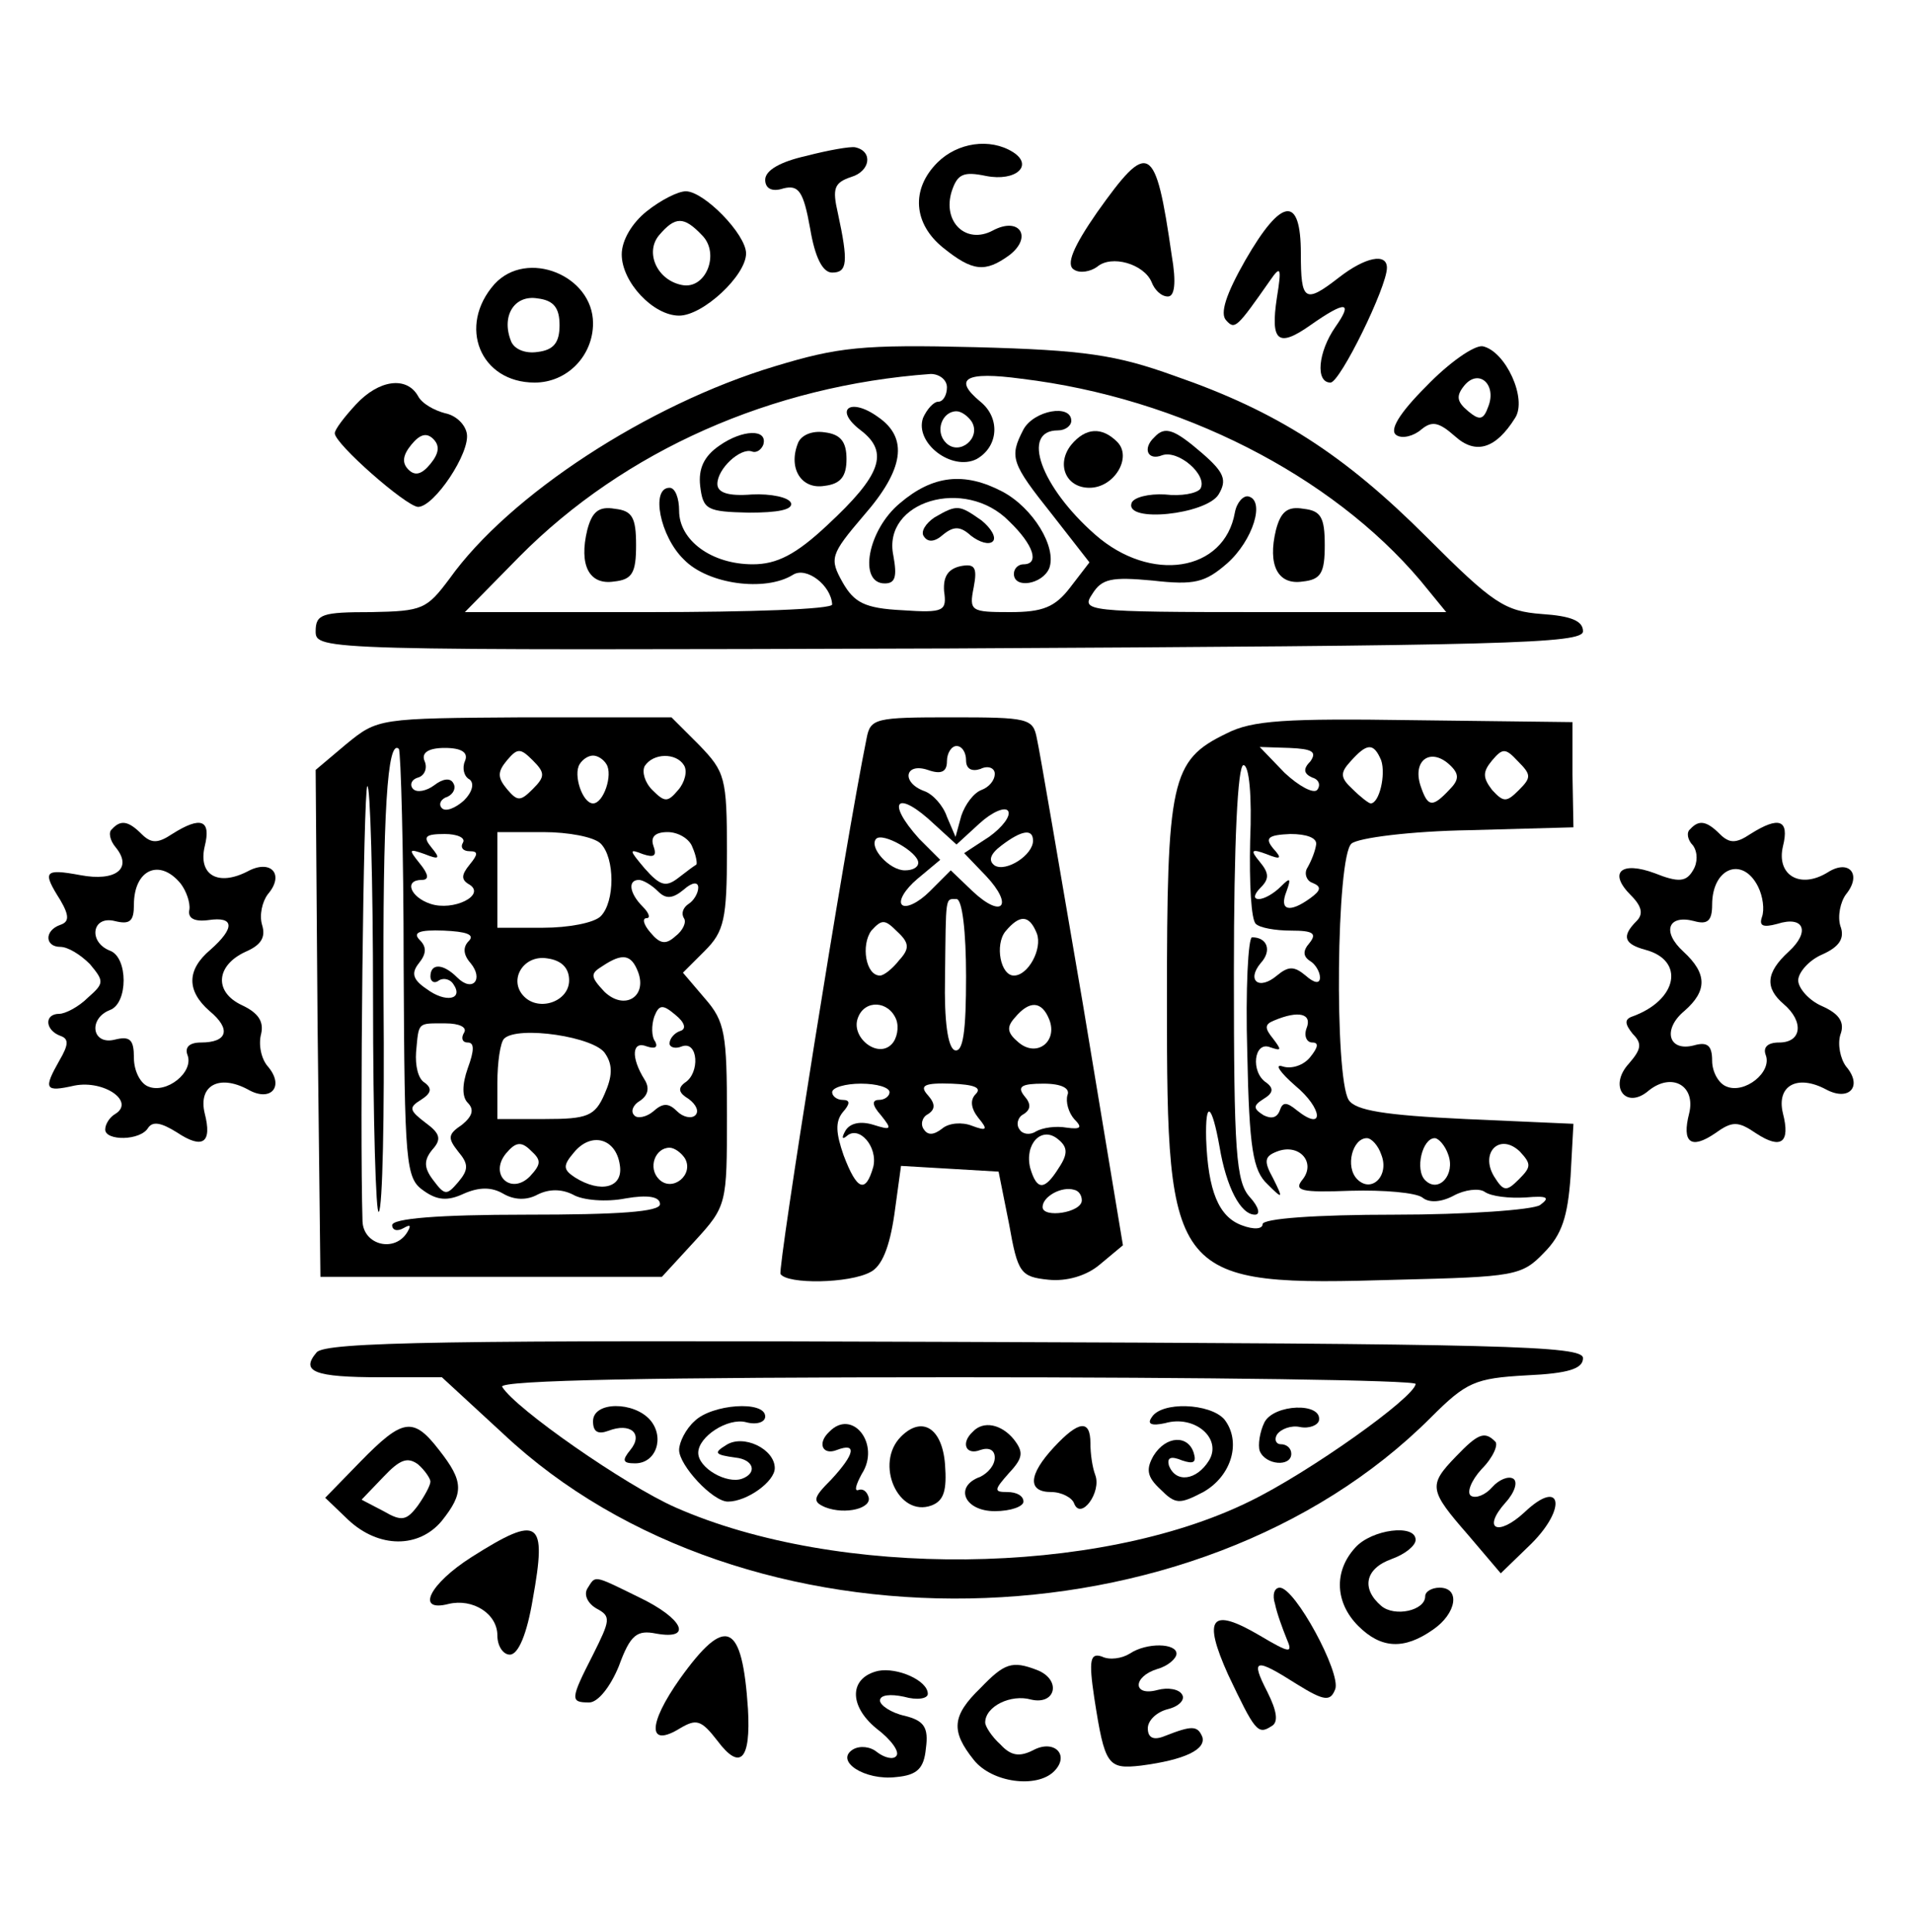 <?xml version="1.0" standalone="no"?>
<!DOCTYPE svg PUBLIC "-//W3C//DTD SVG 20010904//EN"
 "http://www.w3.org/TR/2001/REC-SVG-20010904/DTD/svg10.dtd">
<svg version="1.0" xmlns="http://www.w3.org/2000/svg"
 width="200pt" height="202pt" viewBox="0 0 200 202"
 preserveAspectRatio="xMidYMid meet">
<g transform="translate(0,202) scale(0.1,-0.1)"
fill="#000000" stroke="none">
<path d="M843 1857 c-27 -6 -43 -15 -43 -25 0 -9 7 -13 19 -9 16 4 21 -3 28
-42 5 -30 13 -46 23 -46 16 0 17 11 6 62 -6 26 -4 32 14 38 20 6 23 27 4 31
-5 1 -28 -3 -51 -9z"/>
<path d="M980 1850 c-28 -28 -25 -64 6 -89 31 -25 44 -26 69 -8 25 19 11 41
-17 26 -28 -15 -53 9 -43 41 6 18 12 21 36 16 31 -6 50 11 28 25 -24 15 -58
10 -79 -11z"/>
<path d="M1147 1798 c-25 -36 -33 -55 -24 -60 6 -4 17 -2 24 3 15 13 49 3 57
-16 3 -8 10 -15 17 -15 7 0 9 14 4 43 -17 118 -24 121 -78 45z"/>
<path d="M676 1799 c-15 -12 -26 -30 -26 -45 0 -29 33 -64 60 -64 25 0 70 42
70 65 0 20 -44 65 -63 65 -8 0 -26 -9 -41 -21z m58 -25 c19 -19 4 -57 -21 -52
-26 5 -39 34 -24 52 17 20 26 20 45 0z"/>
<path d="M1302 1748 c-20 -35 -27 -56 -20 -63 9 -10 11 -8 46 42 11 16 12 13
7 -18 -7 -46 1 -53 35 -29 37 26 45 25 26 -2 -18 -26 -21 -58 -5 -58 10 0 59
100 59 120 0 16 -23 11 -50 -10 -36 -28 -40 -25 -40 25 0 61 -20 59 -58 -7z"/>
<path d="M517 1723 c-39 -44 -15 -103 42 -103 34 0 61 28 61 62 0 50 -69 78
-103 41z m68 -43 c0 -18 -6 -26 -23 -28 -13 -2 -25 3 -28 12 -10 26 4 48 28
44 17 -2 23 -10 23 -28z"/>
<path d="M810 1637 c-133 -40 -278 -135 -340 -222 -24 -32 -28 -34 -82 -35
-51 0 -58 -2 -58 -20 0 -20 5 -20 663 -18 581 3 662 5 662 18 0 11 -13 16 -43
18 -39 3 -51 11 -120 80 -87 87 -157 132 -264 169 -61 22 -94 27 -208 30 -119
3 -144 0 -210 -20z m180 -22 c0 -8 -4 -15 -9 -15 -5 0 -12 -8 -16 -17 -9 -26
30 -56 56 -43 23 13 25 43 4 60 -29 24 -16 32 43 24 166 -20 324 -101 417
-211 l27 -33 -191 0 c-186 0 -191 1 -179 19 10 16 20 18 63 14 44 -5 55 -2 78
18 27 24 40 66 22 70 -5 1 -12 -6 -14 -17 -11 -62 -88 -74 -146 -23 -57 50
-78 109 -39 109 8 0 14 5 14 10 0 18 -39 11 -50 -9 -15 -29 -13 -35 30 -89
l39 -50 -20 -26 c-16 -21 -29 -26 -63 -26 -41 0 -43 1 -38 26 4 21 1 25 -14
22 -13 -3 -18 -11 -17 -26 3 -21 0 -23 -44 -20 -39 2 -50 8 -62 29 -14 25 -13
29 22 70 42 48 47 81 15 103 -29 21 -47 8 -18 -14 30 -23 21 -47 -35 -99 -33
-31 -53 -41 -78 -41 -43 0 -77 25 -77 56 0 13 -4 24 -10 24 -20 0 -10 -51 15
-75 25 -26 85 -34 114 -16 14 9 40 -11 41 -31 0 -5 -86 -8 -192 -8 l-192 0 57
58 c110 111 264 179 430 191 9 0 17 -6 17 -14z m26 -36 c10 -17 -13 -36 -27
-22 -12 12 -4 33 11 33 5 0 12 -5 16 -11z"/>
<path d="M752 1554 c-16 -11 -22 -24 -20 -42 3 -25 7 -27 51 -28 30 0 46 3 44
10 -2 6 -21 10 -41 9 -25 -2 -36 2 -36 11 0 16 24 38 36 34 5 -2 10 2 12 7 5
17 -22 16 -46 -1z"/>
<path d="M834 1556 c-10 -26 4 -48 28 -44 17 2 23 10 23 28 0 18 -6 26 -23 28
-13 2 -25 -3 -28 -12z"/>
<path d="M1120 1555 c-16 -20 -6 -45 19 -45 26 0 45 32 29 48 -16 16 -33 15
-48 -3z"/>
<path d="M1207 1563 c-13 -12 -7 -25 8 -19 17 6 48 -21 40 -35 -4 -5 -20 -8
-37 -6 -17 1 -33 -3 -35 -9 -7 -21 78 -12 91 9 9 15 6 23 -17 43 -29 25 -39
29 -50 17z"/>
<path d="M941 1494 c-34 -28 -44 -84 -16 -84 11 0 13 7 9 29 -12 57 75 83 121
36 26 -25 32 -45 15 -45 -5 0 -10 -4 -10 -10 0 -16 30 -11 37 6 8 22 -17 63
-49 80 -40 21 -73 17 -107 -12z"/>
<path d="M614 1466 c-9 -37 2 -58 28 -54 19 2 23 9 23 38 0 29 -4 36 -22 38
-17 3 -24 -3 -29 -22z"/>
<path d="M977 1479 c-9 -6 -15 -15 -11 -20 4 -6 11 -6 20 2 11 9 18 9 29 -1 9
-7 19 -10 23 -6 4 4 -2 14 -12 22 -23 16 -25 17 -49 3z"/>
<path d="M1334 1466 c-9 -37 2 -58 28 -54 19 2 23 9 23 38 0 29 -4 36 -22 38
-17 3 -24 -3 -29 -22z"/>
<path d="M1491 1616 c-28 -28 -39 -46 -31 -51 6 -4 18 -1 26 6 11 9 18 8 35
-7 22 -20 43 -13 63 19 13 20 -10 70 -34 75 -9 1 -35 -17 -59 -42z m65 -21
c-5 -14 -9 -15 -21 -5 -12 10 -13 16 -4 27 15 18 34 1 25 -22z"/>
<path d="M372 1597 c-12 -13 -22 -26 -22 -30 0 -11 74 -76 87 -77 17 0 55 57
51 77 -2 10 -12 19 -23 21 -11 3 -24 10 -28 18 -12 21 -41 17 -65 -9z m78 -62
c-9 -11 -16 -13 -23 -6 -7 7 -6 15 3 26 9 11 16 13 23 6 7 -7 6 -15 -3 -26z"/>
<path d="M362 1242 l-32 -27 2 -265 3 -265 178 0 179 0 34 37 c34 37 34 39 34
132 0 85 -2 98 -23 122 l-23 27 23 23 c20 20 23 33 23 104 0 77 -2 83 -29 111
l-29 29 -154 0 c-152 -1 -153 -1 -186 -28z m60 -232 c1 -208 2 -222 21 -235
14 -10 25 -11 42 -3 16 7 29 7 41 0 12 -7 25 -7 36 -1 12 6 25 6 37 0 10 -6
35 -8 55 -4 23 4 36 2 36 -6 0 -8 -43 -11 -140 -11 -92 0 -140 -4 -140 -11 0
-5 5 -7 12 -3 7 4 8 3 4 -4 -13 -22 -46 -14 -47 11 -3 99 1 450 5 455 3 3 6
-97 6 -223 0 -126 3 -226 6 -222 4 3 6 102 5 219 -1 199 4 276 16 265 2 -3 5
-105 5 -227z m64 214 c-3 -7 -1 -16 5 -19 5 -4 3 -13 -6 -22 -9 -8 -19 -12
-23 -8 -4 4 -1 10 6 12 6 3 9 9 6 14 -3 6 -11 5 -20 -2 -8 -6 -18 -8 -22 -4
-4 4 -2 10 5 12 7 2 10 10 7 17 -4 9 4 14 21 14 18 0 25 -5 21 -14z m71 -29
c-13 -13 -16 -13 -27 0 -10 12 -10 18 0 30 11 13 14 13 27 0 13 -13 13 -17 0
-30z m77 26 c7 -11 -3 -41 -14 -41 -11 0 -21 30 -14 41 3 5 9 9 14 9 5 0 11
-4 14 -9z m81 -1 c4 -6 1 -18 -6 -26 -11 -13 -14 -13 -27 0 -8 8 -11 19 -8 25
9 14 33 14 41 1z m-231 -81 c-3 -5 0 -9 7 -9 9 0 9 -3 0 -14 -9 -11 -9 -16 0
-21 17 -11 -17 -28 -41 -20 -21 7 -28 25 -9 25 8 0 7 6 -2 17 -12 15 -12 16 5
10 15 -6 17 -5 7 7 -9 11 -7 14 14 14 13 0 22 -4 19 -9z m144 -1 c15 -15 15
-61 0 -76 -7 -7 -34 -12 -60 -12 l-48 0 0 50 0 50 48 0 c26 0 53 -5 60 -12z
m96 -4 c4 -9 5 -17 4 -18 -2 -1 -10 -7 -19 -14 -13 -10 -19 -8 -35 10 -16 19
-17 21 -2 15 12 -4 15 -2 11 9 -3 9 2 14 15 14 11 0 23 -7 26 -16z m-36 -46
c8 -8 15 -8 27 2 9 8 15 8 15 2 0 -6 -5 -14 -10 -17 -6 -4 -8 -10 -5 -15 3 -4
-1 -13 -9 -19 -10 -9 -16 -8 -26 4 -7 8 -9 15 -4 15 4 0 3 5 -4 12 -14 14 -16
28 -4 28 4 0 13 -5 20 -12z m-198 -52 c-6 -6 -6 -14 2 -23 14 -17 2 -31 -14
-15 -15 15 -28 15 -28 1 0 -5 4 -8 9 -4 5 3 12 1 15 -4 11 -16 -8 -20 -28 -5
-15 10 -16 17 -8 27 8 10 8 17 1 24 -8 8 -1 11 25 10 23 -1 33 -4 26 -11z
m105 -41 c0 -22 -31 -33 -47 -17 -17 17 -1 44 24 40 15 -2 23 -10 23 -23z m72
9 c10 -26 -14 -41 -35 -21 -15 16 -15 19 -2 27 21 14 30 12 37 -6z m44 -62
c-6 -2 -11 -8 -11 -13 0 -4 6 -6 13 -3 17 6 19 -28 3 -38 -8 -6 -6 -11 4 -17
8 -6 11 -13 7 -17 -4 -4 -13 -2 -19 4 -9 9 -15 9 -25 0 -7 -6 -17 -8 -20 -4
-4 4 -1 11 6 15 9 6 10 14 5 22 -15 24 -13 41 2 35 9 -3 12 -1 9 5 -4 5 -4 17
-1 26 5 13 9 13 22 2 10 -8 12 -15 5 -17z m-226 -2 c-3 -5 -2 -10 4 -10 7 0 7
-8 0 -27 -6 -17 -6 -30 0 -36 7 -7 5 -14 -6 -23 -15 -10 -15 -14 -4 -28 11
-13 11 -19 0 -32 -12 -14 -14 -14 -26 2 -10 13 -10 21 -1 32 10 11 8 17 -7 28
-17 13 -18 16 -5 24 11 7 12 12 4 18 -7 4 -10 18 -9 32 3 32 1 30 31 30 14 0
23 -4 19 -10z m148 -22 c8 -12 7 -24 -1 -42 -10 -23 -18 -26 -62 -26 l-50 0 0
38 c0 21 3 42 7 46 14 14 96 2 106 -16z m-79 -128 c-20 -20 -43 2 -25 24 10
12 16 13 26 3 11 -10 11 -14 -1 -27z m94 12 c4 -24 -20 -30 -47 -13 -12 8 -13
12 -1 26 18 22 44 15 48 -13z m68 7 c10 -17 -13 -36 -27 -22 -12 12 -4 33 11
33 5 0 12 -5 16 -11z"/>
<path d="M906 1248 c-23 -113 -93 -554 -90 -560 7 -11 72 -10 94 2 12 6 20 26
25 60 l7 51 51 -3 51 -3 11 -55 c9 -51 12 -55 41 -58 19 -2 40 4 54 16 l24 20
-42 253 c-24 140 -45 264 -48 277 -4 21 -9 22 -89 22 -80 0 -85 -1 -89 -22z
m104 -23 c0 -9 6 -12 15 -9 8 4 15 1 15 -5 0 -7 -6 -14 -14 -17 -8 -3 -17 -15
-21 -27 l-6 -22 -9 21 c-4 12 -15 24 -24 27 -24 9 -20 30 4 22 14 -5 20 -2 20
9 0 9 5 16 10 16 6 0 10 -7 10 -15z m-33 -67 l23 -21 24 22 c13 12 27 18 30
13 3 -5 -6 -17 -20 -27 l-26 -17 23 -24 c29 -31 17 -45 -14 -16 l-23 22 -22
-22 c-12 -12 -25 -18 -29 -14 -4 4 3 16 16 27 l24 20 -22 22 c-36 40 -23 52
16 15z m-17 -40 c0 -5 -6 -8 -14 -8 -16 0 -38 24 -30 33 7 7 44 -14 44 -25z
m120 23 c0 -15 -28 -33 -40 -26 -7 5 -5 12 7 21 21 16 33 18 33 5z m-70 -142
c0 -57 -3 -80 -12 -77 -7 3 -11 30 -10 76 1 87 0 82 12 82 6 0 10 -34 10 -81z
m-70 17 c-7 -9 -16 -16 -20 -16 -15 0 -20 32 -9 47 11 12 14 12 27 -1 13 -12
13 -18 2 -30z m144 28 c6 -16 -9 -44 -24 -44 -14 0 -20 32 -9 46 15 18 25 18
33 -2z m-147 -90 c3 -8 1 -20 -5 -26 -15 -15 -43 8 -35 28 7 19 32 18 40 -2z
m160 0 c9 -23 -13 -40 -32 -24 -12 10 -13 16 -4 26 15 18 28 18 36 -2z m-167
-76 c0 -4 -5 -8 -11 -8 -8 0 -7 -6 2 -16 12 -15 11 -16 -8 -10 -13 4 -24 2
-29 -6 -4 -7 -4 -10 1 -6 13 12 33 -11 28 -32 -8 -28 -17 -25 -31 12 -8 23 -9
35 -1 45 8 9 8 13 0 13 -6 0 -11 4 -11 8 0 5 14 9 30 9 17 0 30 -4 30 -9z m90
-2 c-6 -6 -5 -15 3 -25 10 -12 9 -14 -7 -8 -10 4 -24 3 -31 -3 -9 -7 -15 -7
-19 -1 -4 5 -2 13 4 16 8 5 8 11 0 20 -9 10 -4 13 25 12 23 -1 32 -4 25 -11z
m96 -1 c-2 -7 1 -18 7 -25 9 -9 7 -11 -8 -9 -11 2 -25 0 -32 -4 -6 -4 -14 -3
-17 2 -4 5 -2 13 4 16 8 5 8 11 1 19 -8 10 -3 13 20 13 19 0 28 -5 25 -12z
m-9 -76 c-15 -24 -23 -24 -30 0 -6 25 12 44 29 30 10 -8 11 -15 1 -30z m24
-34 c0 -13 -41 -19 -41 -7 0 11 20 22 33 18 5 -1 8 -6 8 -11z"/>
<path d="M1282 1253 c-58 -28 -62 -49 -62 -280 0 -293 4 -298 242 -291 121 3
129 4 152 28 19 19 25 38 28 80 l3 55 -113 5 c-85 4 -115 9 -122 20 -15 24
-13 255 3 268 7 6 62 13 123 14 l109 3 -1 55 0 55 -165 2 c-135 2 -170 0 -197
-14z m88 -29 c-8 -8 -7 -13 2 -17 7 -2 9 -8 5 -13 -4 -4 -19 4 -34 18 l-26 27
31 -1 c24 -1 29 -4 22 -14z m74 1 c5 -15 -2 -45 -11 -45 -2 0 -11 7 -19 15
-13 12 -13 17 -2 29 17 19 24 20 32 1z m144 -31 c-13 -13 -16 -13 -28 0 -10
13 -10 19 0 31 11 13 14 13 27 -1 14 -14 14 -17 1 -30z m-71 25 c9 -9 8 -15
-2 -25 -17 -18 -22 -18 -29 2 -11 29 10 44 31 23z m-210 -78 c-1 -44 1 -83 6
-87 4 -4 20 -7 37 -7 23 0 27 -3 19 -13 -7 -8 -7 -14 1 -19 5 -3 10 -11 10
-17 0 -7 -6 -6 -15 2 -12 10 -18 10 -30 0 -19 -16 -32 -5 -17 13 12 13 7 27
-9 27 -4 0 -7 -54 -5 -121 2 -100 6 -123 21 -137 16 -16 17 -16 6 6 -10 18 -9
23 4 28 23 9 41 -11 27 -29 -10 -12 -2 -14 50 -12 35 1 68 -2 75 -7 7 -6 20
-5 33 2 11 6 26 8 32 4 7 -5 26 -7 43 -6 23 2 26 0 15 -8 -8 -5 -77 -10 -152
-10 -82 0 -138 -4 -138 -10 0 -5 -9 -6 -22 -1 -24 9 -35 36 -37 90 -1 42 6 37
14 -8 7 -42 22 -71 37 -71 6 0 4 8 -5 18 -15 16 -17 48 -17 235 0 137 4 217
10 217 6 0 9 -32 7 -79z m69 -4 c-1 -7 -5 -17 -9 -24 -4 -6 -1 -14 5 -16 10
-4 9 -8 -2 -16 -22 -16 -33 -13 -25 7 5 14 4 15 -6 5 -7 -7 -17 -13 -23 -13
-6 0 -5 5 2 12 9 9 9 15 -1 27 -10 12 -9 14 7 8 15 -6 17 -5 7 6 -9 11 -5 14
18 15 17 0 28 -4 27 -11z m-10 -192 c-3 -8 0 -15 6 -15 7 0 6 -5 -2 -15 -7 -9
-20 -13 -29 -10 -9 3 -3 -6 13 -20 29 -24 31 -49 2 -26 -11 9 -15 9 -18 0 -3
-8 -9 -9 -17 -5 -11 7 -11 10 0 17 10 6 11 11 3 17 -17 11 -13 44 4 37 12 -4
12 -3 3 9 -9 11 -9 15 1 19 26 11 40 7 34 -8z m78 -132 c9 -22 -10 -41 -25
-26 -13 13 -5 43 10 43 5 0 12 -8 15 -17z m70 0 c8 -21 -10 -41 -24 -27 -11
11 -3 44 10 44 4 0 11 -8 14 -17z m74 -26 c-13 -13 -16 -13 -26 3 -15 25 6 46
27 26 12 -13 12 -16 -1 -29z"/>
<path d="M117 1153 c-4 -3 -2 -12 4 -19 18 -22 0 -36 -37 -29 -38 7 -40 4 -21
-26 10 -17 9 -23 0 -26 -17 -6 -16 -23 0 -23 8 0 21 -8 31 -18 15 -18 15 -20
-2 -35 -10 -10 -24 -17 -30 -17 -16 0 -15 -17 1 -23 9 -3 9 -9 -1 -26 -17 -30
-15 -33 16 -26 31 6 64 -17 42 -30 -5 -3 -10 -10 -10 -16 0 -12 37 -12 45 2 5
7 14 5 30 -5 27 -18 37 -11 29 20 -7 29 15 41 45 25 24 -14 39 3 21 24 -7 8
-10 23 -7 34 3 13 -3 22 -20 30 -30 14 -27 42 4 56 16 7 21 15 17 28 -3 10 0
24 6 32 18 21 3 37 -21 24 -31 -16 -52 -4 -45 26 7 28 -4 32 -34 13 -15 -10
-22 -10 -32 0 -14 14 -22 15 -31 5z m72 -57 c6 -8 10 -20 9 -27 -2 -9 5 -13
20 -11 27 4 28 -8 2 -31 -25 -21 -25 -43 -1 -64 23 -19 19 -33 -9 -33 -12 0
-17 -5 -14 -13 7 -18 -22 -41 -41 -33 -8 3 -15 16 -15 30 0 19 -4 23 -20 19
-24 -6 -28 22 -5 31 19 7 19 55 0 62 -23 9 -19 37 5 31 16 -4 20 0 20 17 0 37
27 49 49 22z"/>
<path d="M1767 1153 c-4 -3 -3 -11 3 -17 5 -7 5 -18 0 -26 -7 -12 -15 -13 -40
-3 -35 13 -49 1 -25 -23 12 -12 13 -20 6 -27 -16 -16 -13 -24 9 -30 42 -11 34
-53 -14 -70 -8 -3 -7 -8 1 -18 10 -10 9 -16 -4 -31 -22 -24 -3 -49 21 -28 24
19 49 5 42 -24 -8 -31 2 -38 27 -21 18 13 24 13 43 0 26 -17 36 -10 28 21 -7
29 15 41 45 25 24 -13 39 3 21 24 -6 8 -9 23 -6 33 5 13 -1 22 -19 30 -14 6
-25 19 -25 27 0 8 11 21 25 27 18 8 24 17 19 30 -3 10 0 25 6 33 17 21 3 37
-19 23 -29 -18 -54 -3 -47 27 7 28 -4 32 -34 13 -15 -10 -22 -10 -32 0 -14 14
-22 15 -31 5z m71 -60 c5 -10 7 -24 4 -32 -3 -9 1 -11 16 -7 28 9 35 -8 12
-29 -24 -22 -25 -38 -5 -55 21 -18 19 -40 -5 -40 -12 0 -17 -5 -14 -13 7 -18
-22 -41 -41 -33 -8 3 -15 15 -15 27 0 16 -5 20 -19 16 -27 -7 -33 17 -10 36
24 21 24 39 -1 62 -23 21 -16 39 11 32 14 -4 19 0 19 17 0 39 32 51 48 19z"/>
<path d="M331 606 c-17 -20 -3 -26 67 -26 l64 0 64 -59 c252 -237 725 -228
970 17 37 37 46 41 100 44 44 2 59 7 59 18 0 13 -81 15 -657 17 -529 2 -658 0
-667 -11z m1149 -33 c-1 -14 -112 -93 -174 -123 -159 -78 -430 -81 -600 -6
-52 23 -167 103 -181 126 -4 7 165 10 474 10 265 0 481 -3 481 -7z"/>
<path d="M620 534 c0 -11 5 -14 16 -10 23 9 37 -3 23 -20 -9 -11 -8 -14 5 -14
22 0 31 27 16 45 -17 20 -60 20 -60 -1z"/>
<path d="M726 534 c-9 -8 -16 -22 -16 -30 0 -16 35 -54 51 -54 20 0 49 21 49
35 0 20 -33 36 -51 24 -13 -8 -12 -10 10 -13 19 -2 23 -16 7 -22 -16 -6 -46
11 -46 27 0 17 31 37 50 32 11 -3 20 0 20 6 0 17 -56 13 -74 -5z"/>
<path d="M1204 538 c-5 -7 0 -9 14 -6 31 9 60 -16 46 -39 -13 -21 -35 -24 -42
-5 -2 8 2 10 14 5 12 -4 15 -2 12 8 -6 19 -29 18 -42 -3 -8 -14 -7 -22 7 -35
16 -16 20 -16 45 -3 30 17 40 53 22 76 -15 17 -66 19 -76 2z"/>
<path d="M1322 533 c-5 -10 -7 -24 -5 -30 6 -15 33 -17 33 -3 0 6 -5 10 -11
10 -5 0 -7 5 -4 10 4 6 15 10 24 8 10 -2 19 2 20 7 3 19 -47 17 -57 -2z"/>
<path d="M867 523 c-13 -12 -7 -25 8 -19 21 8 19 -4 -6 -31 -19 -19 -20 -23
-6 -29 21 -8 49 -1 45 11 -2 6 -6 9 -11 7 -4 -1 -2 6 4 17 20 31 -10 69 -34
44z"/>
<path d="M942 518 c-28 -28 -3 -85 32 -72 13 5 16 16 14 43 -3 38 -24 51 -46
29z"/>
<path d="M1017 523 c-13 -12 -7 -25 8 -19 9 3 15 0 15 -8 0 -8 -7 -16 -15 -20
-28 -10 -17 -36 15 -36 17 0 30 5 30 10 0 6 -7 10 -17 10 -14 0 -14 2 2 20 15
16 15 22 5 35 -13 16 -32 20 -43 8z"/>
<path d="M1102 507 c-27 -29 -28 -47 -3 -47 11 0 22 -6 24 -12 7 -18 29 12 22
30 -3 8 -5 22 -5 33 0 25 -12 24 -38 -4z"/>
<path d="M377 492 l-37 -38 24 -23 c32 -30 74 -30 98 -1 23 29 23 41 -3 74
-27 35 -38 33 -82 -12z m73 -21 c0 -4 -6 -15 -13 -25 -12 -16 -17 -17 -36 -6
l-23 12 23 24 c17 18 25 21 36 13 7 -6 13 -15 13 -18z"/>
<path d="M1522 497 c-29 -30 -28 -35 13 -82 l34 -40 32 31 c38 38 31 69 -7 33
-28 -26 -45 -18 -20 10 10 11 13 22 8 25 -5 3 -15 -1 -22 -9 -7 -8 -17 -12
-22 -9 -5 3 0 16 11 28 12 12 18 26 14 29 -11 11 -18 8 -41 -16z"/>
<path d="M493 392 c-44 -28 -59 -58 -24 -49 25 6 51 -10 51 -33 0 -11 6 -20
13 -20 9 0 18 22 24 58 15 83 7 89 -64 44z"/>
<path d="M1417 402 c-23 -25 -21 -58 3 -82 24 -24 48 -25 78 -4 25 17 29 44 7
44 -8 0 -15 -4 -15 -9 0 -15 -32 -22 -46 -10 -21 18 -17 39 11 49 14 5 25 14
25 20 0 17 -46 11 -63 -8z"/>
<path d="M614 359 c-4 -7 1 -16 10 -21 15 -8 14 -12 -4 -48 -24 -47 -24 -50
-4 -50 9 0 22 16 31 38 12 33 19 38 39 34 39 -7 28 16 -18 38 -49 24 -45 23
-54 9z"/>
<path d="M1333 343 c2 -10 8 -26 12 -36 7 -16 4 -16 -28 3 -51 30 -60 19 -33
-41 28 -59 31 -63 45 -54 8 4 6 16 -4 36 -18 35 -13 36 31 8 29 -18 35 -18 40
-5 6 17 -42 106 -58 106 -6 0 -8 -8 -5 -17z"/>
<path d="M711 265 c-34 -48 -34 -73 0 -52 17 10 22 9 39 -13 24 -32 35 -20 32
33 -6 91 -23 99 -71 32z"/>
<path d="M1181 291 c-8 -5 -21 -7 -29 -3 -12 4 -14 -3 -8 -43 11 -71 14 -75
49 -71 46 6 68 17 64 30 -5 12 -11 12 -39 1 -12 -5 -18 -2 -18 8 0 8 9 17 21
20 12 3 18 10 15 15 -3 6 -15 8 -26 5 -26 -7 -26 14 0 22 11 3 20 11 20 16 0
11 -31 12 -49 0z"/>
<path d="M918 273 c-30 -7 -31 -36 -2 -60 16 -12 25 -25 21 -29 -3 -4 -12 -2
-20 4 -7 6 -18 7 -25 3 -20 -12 12 -33 45 -29 22 2 29 9 31 30 3 22 -2 29 -22
34 -14 3 -26 11 -26 16 0 6 11 7 25 4 14 -4 25 -2 25 3 0 14 -32 28 -52 24z"/>
<path d="M1025 255 c-30 -29 -31 -45 -7 -75 19 -24 66 -30 84 -12 17 17 0 34
-22 22 -14 -7 -23 -6 -34 6 -9 8 -16 19 -16 23 0 17 27 30 48 24 26 -6 32 21
6 31 -26 10 -34 7 -59 -19z"/>
</g>
</svg>

